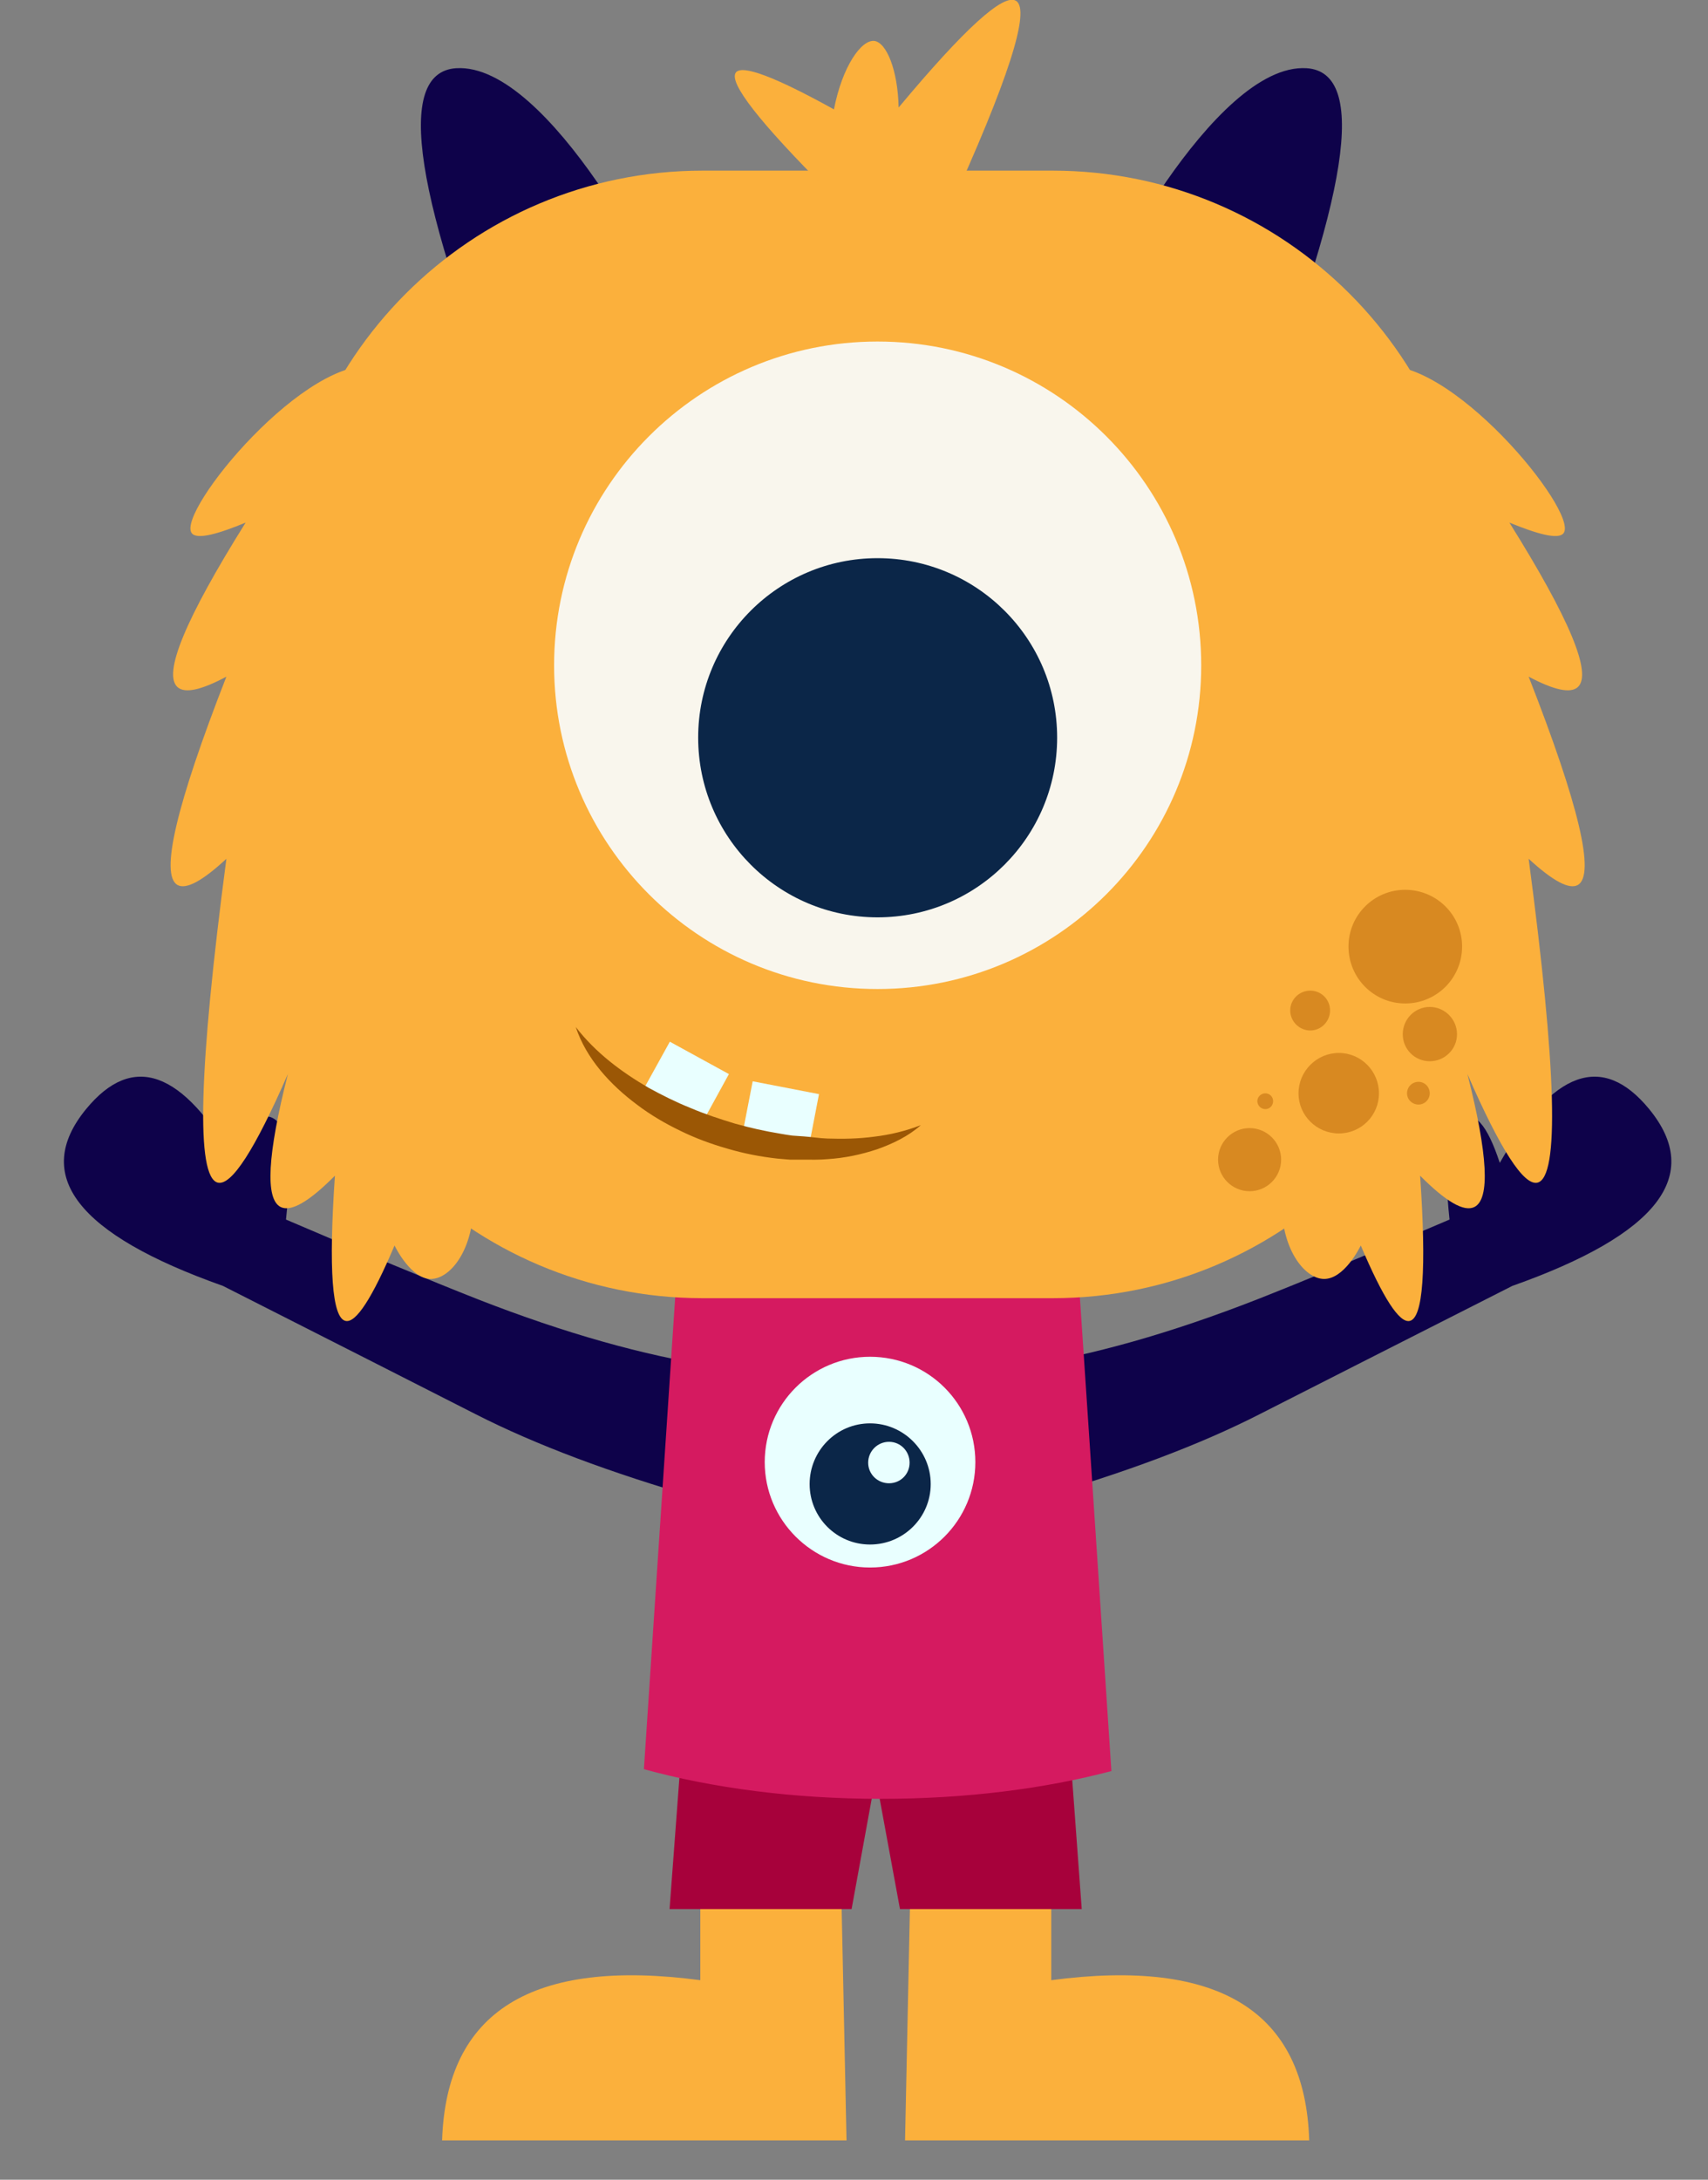 <svg version="1.2" xmlns="http://www.w3.org/2000/svg" viewBox="0 0 639 815" width="639" height="815">
	<rect x="0" y="0" width="639" height="815" fill="#808080" stroke="none"/>
	<title>vecteezy_happy-halloween-vector-monster-colorful-illustration-flat_-ai</title>
	<style>
		.s0 { fill: #fbb03c } 
		.s1 { fill: #a7013b } 
		.s2 { fill: #0e024a } 
		.s3 { fill: #d51a60 } 
		.s4 { fill: #f9f6ed } 
		.s5 { fill: #0b2648 } 
		.s6 { fill: #e9ffff } 
		.s7 { fill: #9b5705 } 
		.s8 { fill: #d88921 } 
	</style>
	<g id="Object">
		<g id="&lt;Group&gt;">
			<g id="&lt;Group&gt;">
				<path id="&lt;Path&gt;" class="s0" d="m274.1 699.8l40.6 5.2l2 95.3h-151.3q2.3-72.4 96.6-59.9v-36.7z" />
				<path id="&lt;Path&gt;" class="s0" d="m393.3 703.7v36.7q94.3-12.5 96.5 59.9h-151.2l2-95.3l40.6-5.2z" />
				<path id="&lt;Path&gt;" class="s1" d="m329.7 653l-11.1 60.8h-68.1l5.3-70.7z" />
				<path id="&lt;Path&gt;" class="s1" d="m399.5 643.1l5.2 70.7h-68l-11.2-60.8z" />
				<path id="&lt;Path&gt;" class="s2" d="m381.8 510.9q40-6.1 88.4-25q27.7-10.9 72.1-29.9q-3.4-32.1 4.2-37.5q7.5-5.3 14.6 16.3q29.7-52 55.9-20.1q30.5 37.2-51.2 66.1q-60.8 30.8-94.6 48q-33.5 17.1-84.1 31.6z" />
				<path id="&lt;Path&gt;" class="s2" d="m262.1 560.4q-50.5-14.5-84.1-31.6q-33.8-17.2-94.6-48q-81.7-28.9-51.2-66.1q26.2-31.9 55.9 20.1q7.1-21.6 14.7-16.3q7.6 5.4 4.2 37.5q44.3 19 72 29.9q48.5 18.9 88.5 25z" />
				<g id="&lt;Group&gt;">
					<path id="&lt;Path&gt;" class="s0" d="m177.1 448.7c0.5 17.8-8.3 29.4-15.8 29.5c-7.4 0.1-13.2-11.5-13.7-12.5q-12.5 29.5-18.3 28.2q-7.6-1.6-4-54.3q-14.5 14.6-20.3 11.7q-8.8-4.4 2.7-49.7q-18.5 42.4-26.2 40.6q-12.4-3 3.2-121.1q-13.5 12.5-18.3 9.8q-9.9-5.7 18.3-77.9q-14.2 7.6-18.3 3.9q-8.3-7.5 25.5-61.5c-9.9 4.1-18.3 6.6-20.2 3.9c-5.7-8 43.4-67.8 70-62.2c27.1 5.7 45 82.1 35.4 311.6z" />
					<path id="&lt;Path&gt;" class="s0" d="m515 137.1c26.6-5.6 75.7 54.2 70 62.2c-1.9 2.7-10.3 0.2-20.3-3.9q33.8 54 25.6 61.5q-4.1 3.7-18.4-3.9q28.3 72.2 18.4 77.9q-4.8 2.7-18.4-9.8q15.7 118.1 3.3 121.1q-7.7 1.8-26.2-40.6q11.5 45.3 2.6 49.7q-5.8 2.9-20.3-11.7q3.6 52.7-3.9 54.3q-5.8 1.3-18.3-28.2c-0.5 1-6.3 12.6-13.8 12.5c-7.4-0.1-16.3-11.7-15.7-29.5c-9.6-229.5 8.2-305.9 35.4-311.6z" />
				</g>
				<g id="&lt;Group&gt;">
					<path id="&lt;Path&gt;" class="s2" d="m409 116.7c1.1-6.3 45-93.3 79.8-91.2q34.8 2.2-21.8 141.2z" />
					<path id="&lt;Path&gt;" class="s2" d="m192.6 166.7q-56.7-139-21.9-141.2c34.9-2.1 78.8 84.9 79.8 91.2z" />
				</g>
				<path id="&lt;Path&gt;" class="s3" d="m415.8 662.2c-24.9 6.6-54.5 10.4-86.2 10.4c-32.8 0-63.3-4.1-88.7-11.1l7.5-113.1l6-90.4h147.8l6 89.7z" />
				<path id="&lt;Path&gt;" class="s0" d="m550.9 220.9v107.4c0 86.7-70.3 157.1-157.1 157.1h-130.9c-86.8 0-157.1-70.4-157.1-157.1v-107.4c0-86.8 70.3-157.1 157.1-157.1h130.9c86.8 0 157.1 70.3 157.1 157.1z" />
				<path id="&lt;Path&gt;" class="s0" d="m310 71.6q-38.9-38.9-34.7-44.5q3.6-4.5 36.7 13.8c3.1-16 10.2-26.1 15.1-25.6c4.6 0.6 8.8 11 9.1 24.9q36.9-44.2 43.9-39.9q8.4 5.1-25.5 79.2q-22.3-3.9-44.6-7.9z" />
				<path id="&lt;Path&gt;" class="s4" d="m449.4 248.8c0 66.8-54.2 121-121.1 121c-66.8 0-121-54.2-121-121c0-66.9 54.2-121.1 121-121.1c66.9 0 121.1 54.2 121.1 121.1z" />
				<path id="&lt;Path&gt;" class="s5" d="m395.5 275.8c0 37.1-30.1 67.2-67.2 67.2c-37 0-67.1-30.1-67.1-67.2c0-37.1 30.1-67.1 67.1-67.1c37.1 0 67.2 30 67.2 67.1z" />
				<path id="&lt;Path&gt;" class="s6" d="m272.7 401.6l-10.2 18.6c-8.2-3.6-15.5-8-21.8-12.8l9.9-17.9z" />
				<path id="&lt;Path&gt;" class="s6" d="m302.2 430.9c-7.2-0.7-14.7-2.1-22.3-4.3q-1.2-0.3-2.5-0.7l4.2-21.6l24.8 4.8z" />
				<path id="&lt;Path&gt;" class="s7" d="m215.4 384c7.5 9.7 17.1 16.8 27.2 22.7c5.1 2.8 10.3 5.4 15.8 7.6c5.4 2.3 10.9 4.1 16.5 5.8q8.5 2.4 17.1 3.8q2.2 0.4 4.4 0.7l4.3 0.3c2.9 0.2 5.8 0.7 8.8 0.8c5.8 0.2 11.7 0.1 17.6-0.7c5.9-0.7 11.7-2.1 17.4-4.3c-4.6 4.1-10.4 6.9-16.3 9c-6 2-12.2 3.3-18.5 3.7c-3.1 0.3-6.3 0.2-9.5 0.2h-4.7q-2.4-0.2-4.7-0.4c-6.3-0.7-12.5-1.9-18.6-3.7c-6-1.7-12-3.9-17.7-6.7c-5.6-2.7-11.1-5.9-16.1-9.7c-10.1-7.5-19.1-17.3-23-29.1z" />
				<g id="&lt;Group&gt;">
					<path id="&lt;Path&gt;" class="s6" d="m364.9 546.7c0 21.7-17.6 39.4-39.4 39.4c-21.7 0-39.4-17.7-39.4-39.4c0-21.8 17.7-39.4 39.4-39.4c21.8 0 39.4 17.6 39.4 39.4z" />
					<path id="&lt;Path&gt;" class="s5" d="m348.2 554.9c0 12.5-10.2 22.6-22.7 22.6c-12.5 0-22.6-10.1-22.6-22.6c0-12.5 10.1-22.7 22.6-22.7c12.5 0 22.7 10.2 22.7 22.7z" />
					<path id="&lt;Path&gt;" class="s6" d="m340.3 546.9c0 4.3-3.4 7.7-7.7 7.7c-4.3 0-7.8-3.4-7.8-7.7c0-4.3 3.5-7.8 7.8-7.8c4.3 0 7.7 3.5 7.7 7.8z" />
				</g>
				<g id="&lt;Group&gt;">
					<path id="&lt;Path&gt;" class="s8" d="m547 353.9c0 11.8-9.5 21.3-21.3 21.3c-11.7 0-21.2-9.5-21.2-21.3c0-11.7 9.5-21.2 21.2-21.2c11.8 0 21.3 9.5 21.3 21.2z" />
					<path id="&lt;Path&gt;" class="s8" d="m545.1 386.7c0 5.6-4.6 10.1-10.2 10.1c-5.6 0-10.1-4.5-10.1-10.1c0-5.6 4.5-10.2 10.1-10.2c5.6 0 10.2 4.6 10.2 10.2z" />
					<path id="&lt;Path&gt;" class="s8" d="m515.9 408.8c0 8.3-6.7 15-15 15c-8.3 0-15.1-6.7-15.1-15c0-8.3 6.8-15.1 15.1-15.1c8.3 0 15 6.8 15 15.1z" />
					<path id="&lt;Path&gt;" class="s8" d="m479.3 433.6c0 6.5-5.3 11.8-11.8 11.8c-6.5 0-11.8-5.3-11.8-11.8c0-6.5 5.3-11.8 11.8-11.8c6.5 0 11.8 5.3 11.8 11.8z" />
					<path id="&lt;Path&gt;" class="s8" d="m497.6 377.8c0 4.1-3.3 7.5-7.4 7.5c-4.1 0-7.5-3.4-7.5-7.5c0-4.1 3.4-7.4 7.5-7.4c4.1 0 7.4 3.3 7.4 7.4z" />
					<path id="&lt;Path&gt;" class="s8" d="m476.3 411.7c0 1.7-1.3 3-2.9 3c-1.6 0-3-1.3-3-3c0-1.6 1.4-2.9 3-2.9c1.6 0 2.9 1.3 2.9 2.9z" />
					<path id="&lt;Path&gt;" class="s8" d="m534.9 408.8c0 2.3-1.9 4.2-4.2 4.2c-2.4 0-4.3-1.9-4.3-4.2c0-2.4 1.9-4.3 4.3-4.3c2.3 0 4.2 1.9 4.2 4.3z" />
				</g>
			</g>
		</g>
	</g>
</svg>